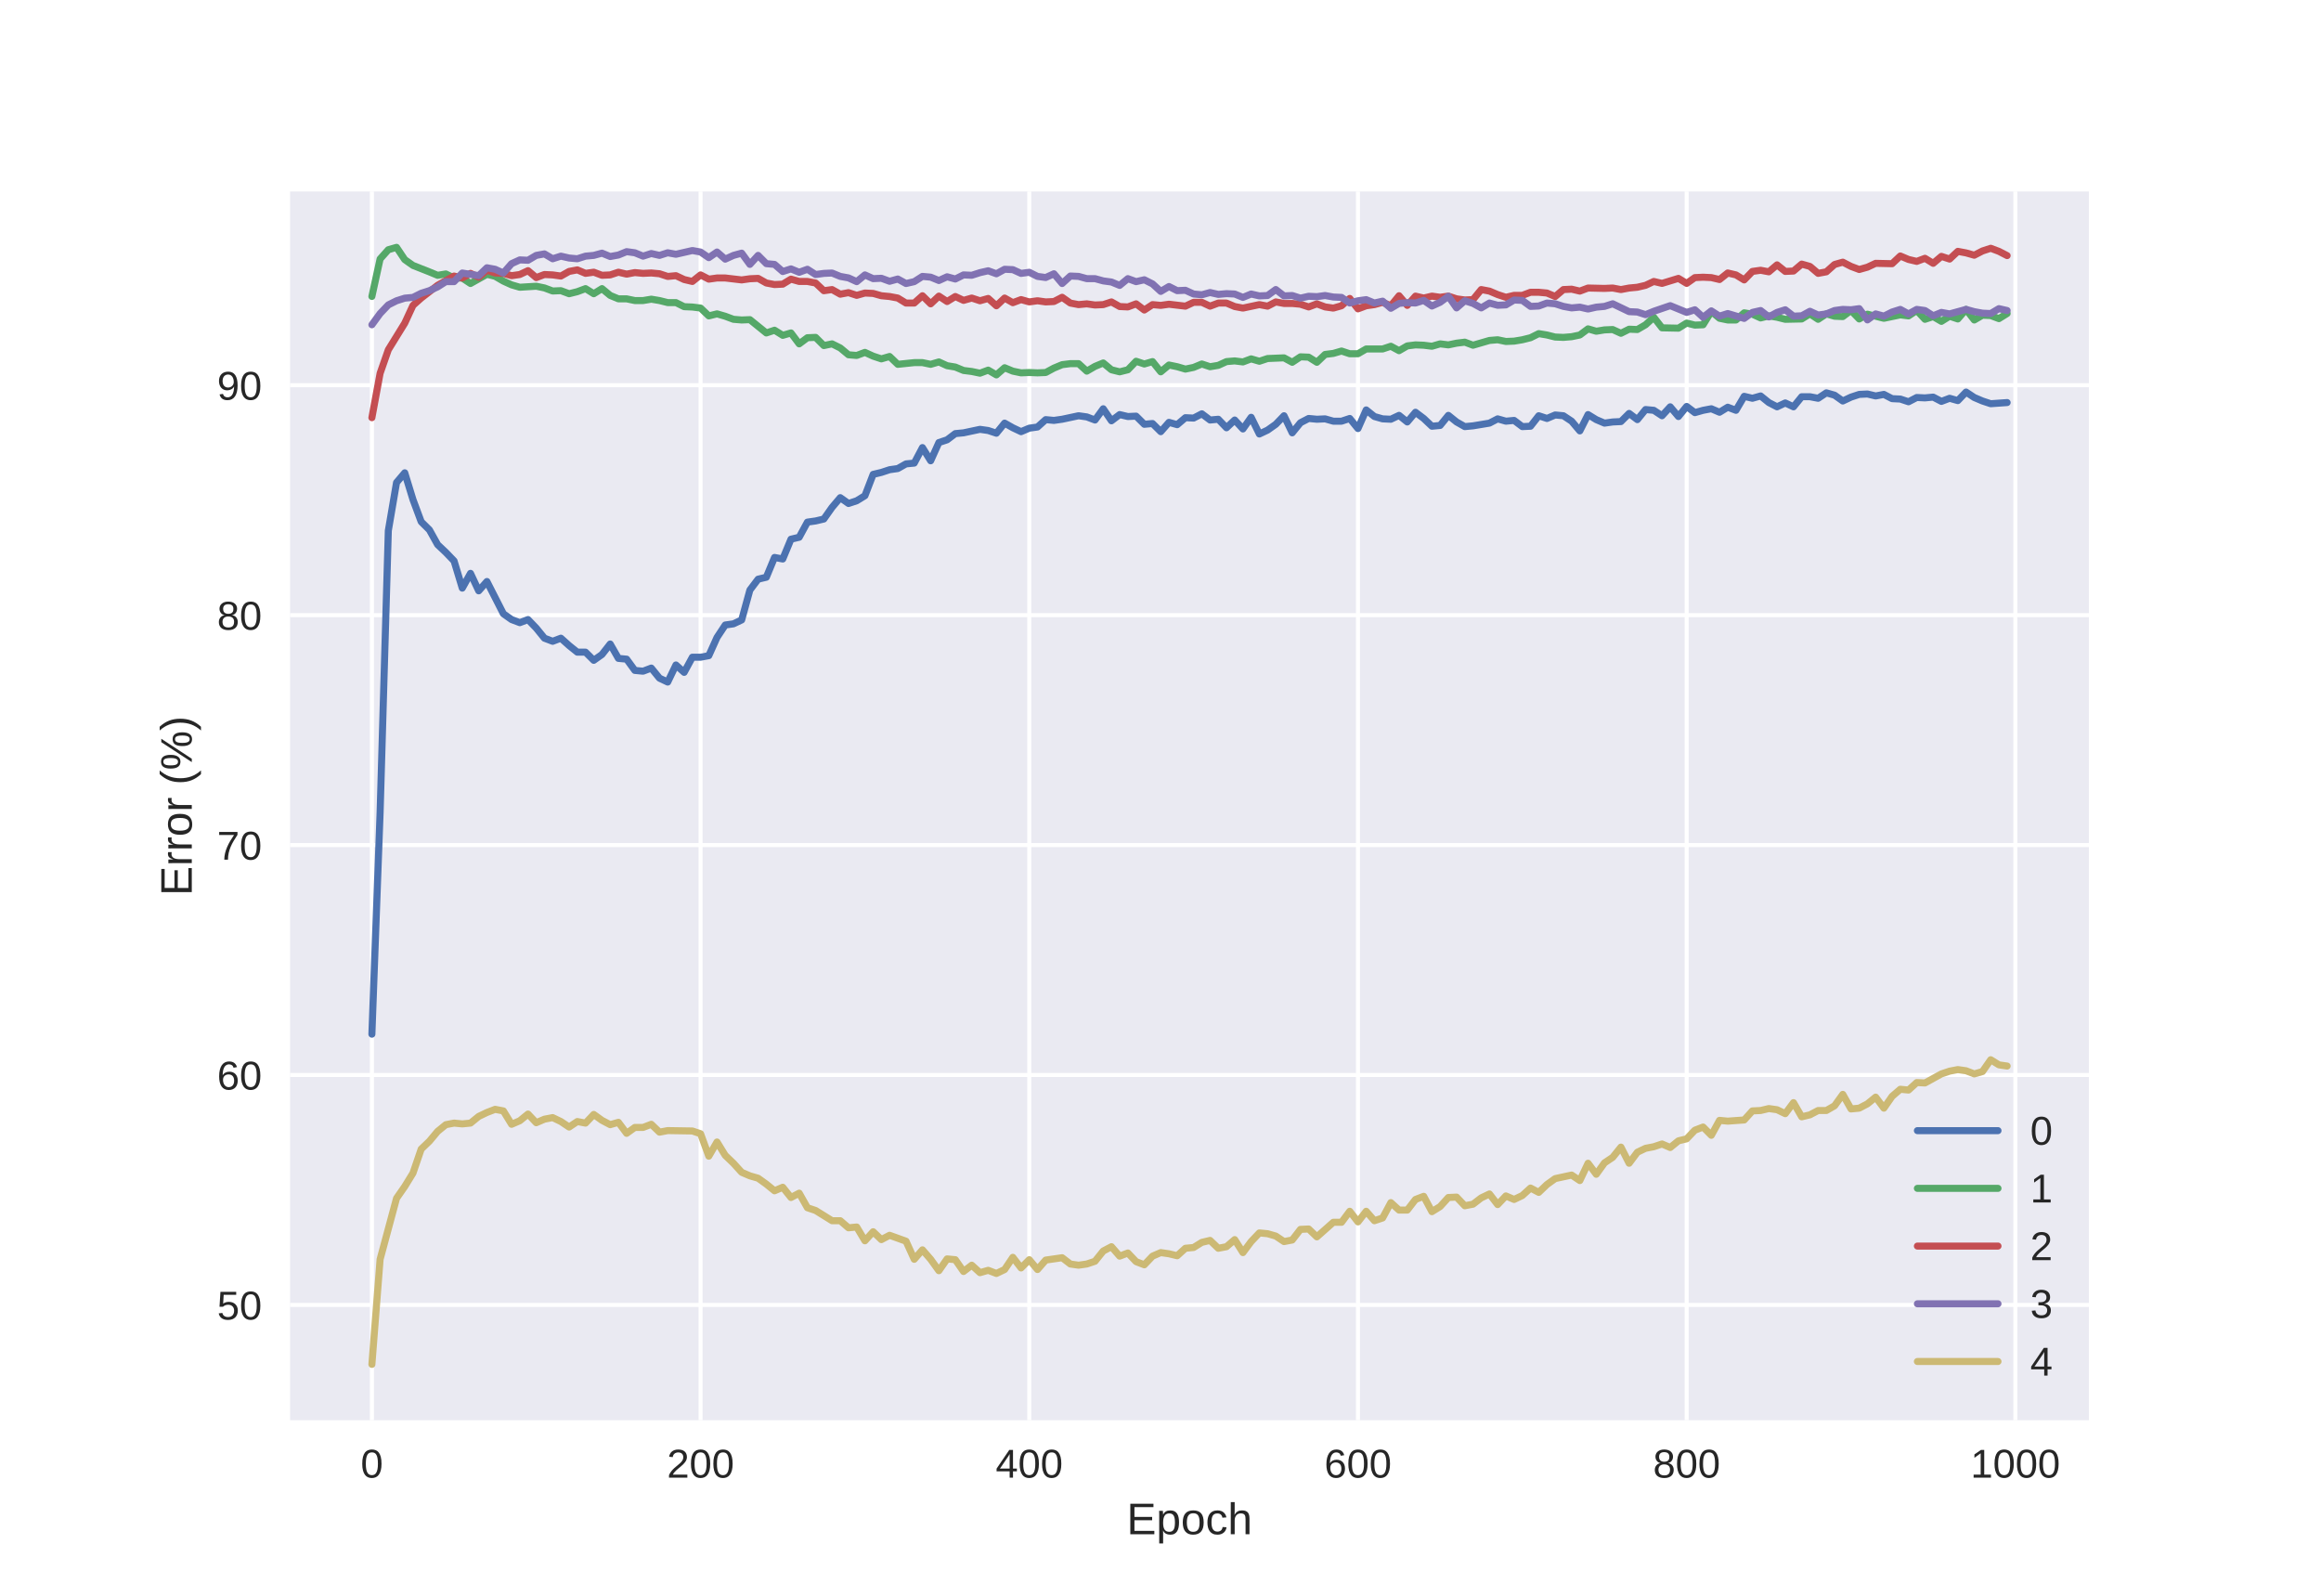 <?xml version="1.0" encoding="utf-8" standalone="no"?>
<!DOCTYPE svg PUBLIC "-//W3C//DTD SVG 1.1//EN"
  "http://www.w3.org/Graphics/SVG/1.1/DTD/svg11.dtd">
<!-- Created with matplotlib (http://matplotlib.org/) -->
<svg height="396pt" version="1.1" viewBox="0 0 576 396" width="576pt" xmlns="http://www.w3.org/2000/svg" xmlns:xlink="http://www.w3.org/1999/xlink">
 <defs>
  <style type="text/css">
*{stroke-linecap:butt;stroke-linejoin:round;}
  </style>
 </defs>
 <g id="figure_1">
  <g id="patch_1">
   <path d="M 0 396 
L 576 396 
L 576 0 
L 0 0 
z
" style="fill:#ffffff;"/>
  </g>
  <g id="axes_1">
   <g id="patch_2">
    <path d="M 72 352.44 
L 518.4 352.44 
L 518.4 47.52 
L 72 47.52 
z
" style="fill:#eaeaf2;"/>
   </g>
   <g id="matplotlib.axis_1">
    <g id="xtick_1">
     <g id="line2d_1">
      <path clip-path="url(#pf1cbf11676)" d="M 92.291 352.44 
L 92.291 47.52 
" style="fill:none;stroke:#ffffff;stroke-linecap:round;"/>
     </g>
     <g id="line2d_2"/>
     <g id="text_1">
      <!-- 0 -->
      <defs>
       <path d="M 51.703 34.422 
Q 51.703 24.516 49.828 17.75 
Q 47.953 10.984 44.703 6.812 
Q 41.453 2.641 37.062 0.828 
Q 32.672 -0.984 27.688 -0.984 
Q 22.656 -0.984 18.312 0.828 
Q 13.969 2.641 10.766 6.781 
Q 7.562 10.938 5.734 17.703 
Q 3.906 24.469 3.906 34.422 
Q 3.906 44.828 5.734 51.641 
Q 7.562 58.453 10.781 62.5 
Q 14.016 66.547 18.406 68.188 
Q 22.797 69.828 27.984 69.828 
Q 32.906 69.828 37.219 68.188 
Q 41.547 66.547 44.766 62.5 
Q 48 58.453 49.844 51.641 
Q 51.703 44.828 51.703 34.422 
z
M 42.781 34.422 
Q 42.781 42.625 41.797 48.062 
Q 40.828 53.516 38.922 56.766 
Q 37.016 60.016 34.25 61.359 
Q 31.5 62.703 27.984 62.703 
Q 24.266 62.703 21.438 61.328 
Q 18.609 59.969 16.672 56.719 
Q 14.75 53.469 13.766 48.016 
Q 12.797 42.578 12.797 34.422 
Q 12.797 26.516 13.797 21.094 
Q 14.797 15.672 16.719 12.375 
Q 18.656 9.078 21.438 7.641 
Q 24.219 6.203 27.781 6.203 
Q 31.25 6.203 34.031 7.641 
Q 36.812 9.078 38.734 12.375 
Q 40.672 15.672 41.719 21.094 
Q 42.781 26.516 42.781 34.422 
z
" id="LiberationSans-30"/>
      </defs>
      <g style="fill:#262626;" transform="translate(89.51 366.687)scale(0.1 -0.1)">
       <use xlink:href="#LiberationSans-30"/>
      </g>
     </g>
    </g>
    <g id="xtick_2">
     <g id="line2d_3">
      <path clip-path="url(#pf1cbf11676)" d="M 173.862 352.44 
L 173.862 47.52 
" style="fill:none;stroke:#ffffff;stroke-linecap:round;"/>
     </g>
     <g id="line2d_4"/>
     <g id="text_2">
      <!-- 200 -->
      <defs>
       <path d="M 5.031 0 
L 5.031 6.203 
Q 7.516 11.922 11.109 16.281 
Q 14.703 20.656 18.656 24.188 
Q 22.609 27.734 26.484 30.766 
Q 30.375 33.797 33.5 36.812 
Q 36.625 39.844 38.547 43.156 
Q 40.484 46.484 40.484 50.688 
Q 40.484 53.609 39.594 55.828 
Q 38.719 58.062 37.062 59.562 
Q 35.406 61.078 33.078 61.828 
Q 30.766 62.594 27.938 62.594 
Q 25.297 62.594 22.969 61.859 
Q 20.656 61.141 18.844 59.672 
Q 17.047 58.203 15.891 56.031 
Q 14.75 53.859 14.406 50.984 
L 5.422 51.812 
Q 5.859 55.516 7.469 58.781 
Q 9.078 62.062 11.906 64.531 
Q 14.75 67 18.719 68.406 
Q 22.703 69.828 27.938 69.828 
Q 33.062 69.828 37.062 68.609 
Q 41.062 67.391 43.812 64.984 
Q 46.578 62.594 48.047 59.078 
Q 49.516 55.562 49.516 50.984 
Q 49.516 47.516 48.266 44.391 
Q 47.016 41.266 44.938 38.422 
Q 42.875 35.594 40.141 32.953 
Q 37.406 30.328 34.422 27.812 
Q 31.453 25.297 28.422 22.828 
Q 25.391 20.359 22.719 17.859 
Q 20.062 15.375 17.969 12.812 
Q 15.875 10.25 14.703 7.469 
L 50.594 7.469 
L 50.594 0 
z
" id="LiberationSans-32"/>
      </defs>
      <g style="fill:#262626;" transform="translate(165.521 366.687)scale(0.1 -0.1)">
       <use xlink:href="#LiberationSans-32"/>
       <use x="55.615" xlink:href="#LiberationSans-30"/>
       <use x="111.23" xlink:href="#LiberationSans-30"/>
      </g>
     </g>
    </g>
    <g id="xtick_3">
     <g id="line2d_5">
      <path clip-path="url(#pf1cbf11676)" d="M 255.434 352.44 
L 255.434 47.52 
" style="fill:none;stroke:#ffffff;stroke-linecap:round;"/>
     </g>
     <g id="line2d_6"/>
     <g id="text_3">
      <!-- 400 -->
      <defs>
       <path d="M 43.016 15.578 
L 43.016 0 
L 34.719 0 
L 34.719 15.578 
L 2.297 15.578 
L 2.297 22.406 
L 33.797 68.797 
L 43.016 68.797 
L 43.016 22.516 
L 52.688 22.516 
L 52.688 15.578 
z
M 34.719 58.891 
Q 34.625 58.641 34.234 57.938 
Q 33.844 57.234 33.344 56.344 
Q 32.859 55.469 32.344 54.562 
Q 31.844 53.656 31.453 53.078 
L 13.812 27.094 
Q 13.578 26.703 13.109 26.062 
Q 12.641 25.438 12.156 24.781 
Q 11.672 24.125 11.172 23.484 
Q 10.688 22.859 10.406 22.516 
L 34.719 22.516 
z
" id="LiberationSans-34"/>
      </defs>
      <g style="fill:#262626;" transform="translate(247.092 366.687)scale(0.1 -0.1)">
       <use xlink:href="#LiberationSans-34"/>
       <use x="55.615" xlink:href="#LiberationSans-30"/>
       <use x="111.23" xlink:href="#LiberationSans-30"/>
      </g>
     </g>
    </g>
    <g id="xtick_4">
     <g id="line2d_7">
      <path clip-path="url(#pf1cbf11676)" d="M 337.005 352.44 
L 337.005 47.52 
" style="fill:none;stroke:#ffffff;stroke-linecap:round;"/>
     </g>
     <g id="line2d_8"/>
     <g id="text_4">
      <!-- 600 -->
      <defs>
       <path d="M 51.219 22.516 
Q 51.219 17.328 49.781 13 
Q 48.344 8.688 45.531 5.578 
Q 42.719 2.484 38.562 0.75 
Q 34.422 -0.984 29 -0.984 
Q 23 -0.984 18.5 1.312 
Q 14.016 3.609 11.031 7.922 
Q 8.062 12.25 6.562 18.531 
Q 5.078 24.812 5.078 32.812 
Q 5.078 42 6.766 48.922 
Q 8.453 55.859 11.625 60.5 
Q 14.797 65.141 19.359 67.484 
Q 23.922 69.828 29.688 69.828 
Q 33.203 69.828 36.281 69.094 
Q 39.359 68.359 41.875 66.719 
Q 44.391 65.094 46.281 62.406 
Q 48.188 59.719 49.312 55.812 
L 40.922 54.297 
Q 39.547 58.734 36.547 60.719 
Q 33.547 62.703 29.594 62.703 
Q 25.984 62.703 23.047 60.984 
Q 20.125 59.281 18.062 55.875 
Q 16.016 52.484 14.906 47.359 
Q 13.812 42.234 13.812 35.406 
Q 16.219 39.844 20.562 42.156 
Q 24.906 44.484 30.516 44.484 
Q 35.203 44.484 39.016 42.969 
Q 42.828 41.453 45.531 38.594 
Q 48.25 35.75 49.734 31.672 
Q 51.219 27.594 51.219 22.516 
z
M 42.281 22.125 
Q 42.281 25.688 41.406 28.562 
Q 40.531 31.453 38.766 33.469 
Q 37.016 35.5 34.422 36.594 
Q 31.844 37.703 28.422 37.703 
Q 26.031 37.703 23.578 36.984 
Q 21.141 36.281 19.156 34.688 
Q 17.188 33.109 15.938 30.516 
Q 14.703 27.938 14.703 24.219 
Q 14.703 20.406 15.672 17.109 
Q 16.656 13.812 18.484 11.375 
Q 20.312 8.938 22.891 7.516 
Q 25.484 6.109 28.719 6.109 
Q 31.891 6.109 34.406 7.203 
Q 36.922 8.297 38.672 10.375 
Q 40.438 12.453 41.359 15.422 
Q 42.281 18.406 42.281 22.125 
z
" id="LiberationSans-36"/>
      </defs>
      <g style="fill:#262626;" transform="translate(328.664 366.687)scale(0.1 -0.1)">
       <use xlink:href="#LiberationSans-36"/>
       <use x="55.615" xlink:href="#LiberationSans-30"/>
       <use x="111.23" xlink:href="#LiberationSans-30"/>
      </g>
     </g>
    </g>
    <g id="xtick_5">
     <g id="line2d_9">
      <path clip-path="url(#pf1cbf11676)" d="M 418.577 352.44 
L 418.577 47.52 
" style="fill:none;stroke:#ffffff;stroke-linecap:round;"/>
     </g>
     <g id="line2d_10"/>
     <g id="text_5">
      <!-- 800 -->
      <defs>
       <path d="M 51.266 19.188 
Q 51.266 14.797 49.875 11.109 
Q 48.484 7.422 45.625 4.734 
Q 42.781 2.047 38.328 0.531 
Q 33.891 -0.984 27.828 -0.984 
Q 21.781 -0.984 17.359 0.531 
Q 12.938 2.047 10.031 4.703 
Q 7.125 7.375 5.734 11.062 
Q 4.344 14.75 4.344 19.094 
Q 4.344 22.859 5.484 25.781 
Q 6.641 28.719 8.562 30.828 
Q 10.5 32.953 12.969 34.25 
Q 15.438 35.547 18.062 35.984 
L 18.062 36.188 
Q 15.188 36.859 12.906 38.375 
Q 10.641 39.891 9.094 42.016 
Q 7.562 44.141 6.75 46.719 
Q 5.953 49.312 5.953 52.203 
Q 5.953 55.812 7.344 59 
Q 8.734 62.203 11.469 64.625 
Q 14.203 67.047 18.25 68.438 
Q 22.312 69.828 27.641 69.828 
Q 33.25 69.828 37.375 68.406 
Q 41.5 67 44.203 64.578 
Q 46.922 62.156 48.234 58.938 
Q 49.562 55.719 49.562 52.094 
Q 49.562 49.266 48.75 46.672 
Q 47.953 44.094 46.406 41.969 
Q 44.875 39.844 42.594 38.344 
Q 40.328 36.859 37.359 36.281 
L 37.359 36.078 
Q 40.328 35.594 42.859 34.297 
Q 45.406 33.016 47.266 30.891 
Q 49.125 28.766 50.188 25.828 
Q 51.266 22.906 51.266 19.188 
z
M 40.438 51.609 
Q 40.438 54.203 39.766 56.344 
Q 39.109 58.5 37.594 60.031 
Q 36.078 61.578 33.641 62.422 
Q 31.203 63.281 27.641 63.281 
Q 24.172 63.281 21.781 62.422 
Q 19.391 61.578 17.844 60.031 
Q 16.312 58.5 15.625 56.344 
Q 14.938 54.203 14.938 51.609 
Q 14.938 49.562 15.469 47.406 
Q 16.016 45.266 17.422 43.5 
Q 18.844 41.75 21.328 40.625 
Q 23.828 39.5 27.734 39.5 
Q 31.891 39.5 34.406 40.625 
Q 36.922 41.75 38.25 43.5 
Q 39.594 45.266 40.016 47.406 
Q 40.438 49.562 40.438 51.609 
z
M 42.141 20.016 
Q 42.141 22.516 41.453 24.828 
Q 40.766 27.156 39.109 28.938 
Q 37.453 30.719 34.641 31.812 
Q 31.844 32.906 27.641 32.906 
Q 23.781 32.906 21.062 31.812 
Q 18.359 30.719 16.672 28.906 
Q 14.984 27.094 14.203 24.719 
Q 13.422 22.359 13.422 19.828 
Q 13.422 16.656 14.203 14.031 
Q 14.984 11.422 16.688 9.547 
Q 18.406 7.672 21.188 6.641 
Q 23.969 5.609 27.938 5.609 
Q 31.938 5.609 34.672 6.641 
Q 37.406 7.672 39.062 9.547 
Q 40.719 11.422 41.422 14.078 
Q 42.141 16.75 42.141 20.016 
z
" id="LiberationSans-38"/>
      </defs>
      <g style="fill:#262626;" transform="translate(410.235 366.687)scale(0.1 -0.1)">
       <use xlink:href="#LiberationSans-38"/>
       <use x="55.615" xlink:href="#LiberationSans-30"/>
       <use x="111.23" xlink:href="#LiberationSans-30"/>
      </g>
     </g>
    </g>
    <g id="xtick_6">
     <g id="line2d_11">
      <path clip-path="url(#pf1cbf11676)" d="M 500.148 352.44 
L 500.148 47.52 
" style="fill:none;stroke:#ffffff;stroke-linecap:round;"/>
     </g>
     <g id="line2d_12"/>
     <g id="text_6">
      <!-- 1000 -->
      <defs>
       <path d="M 7.625 0 
L 7.625 7.469 
L 25.141 7.469 
L 25.141 60.406 
L 9.625 49.312 
L 9.625 57.625 
L 25.875 68.797 
L 33.984 68.797 
L 33.984 7.469 
L 50.734 7.469 
L 50.734 0 
z
" id="LiberationSans-31"/>
      </defs>
      <g style="fill:#262626;" transform="translate(489.027 366.687)scale(0.1 -0.1)">
       <use xlink:href="#LiberationSans-31"/>
       <use x="55.615" xlink:href="#LiberationSans-30"/>
       <use x="111.23" xlink:href="#LiberationSans-30"/>
       <use x="166.846" xlink:href="#LiberationSans-30"/>
      </g>
     </g>
    </g>
    <g id="text_7">
     <!-- Epoch -->
     <defs>
      <path d="M 8.203 0 
L 8.203 68.797 
L 60.406 68.797 
L 60.406 61.188 
L 17.531 61.188 
L 17.531 39.109 
L 57.469 39.109 
L 57.469 31.594 
L 17.531 31.594 
L 17.531 7.625 
L 62.406 7.625 
L 62.406 0 
z
" id="LiberationSans-45"/>
      <path d="M 51.422 26.656 
Q 51.422 20.656 50.438 15.578 
Q 49.469 10.5 47.188 6.828 
Q 44.922 3.172 41.188 1.094 
Q 37.453 -0.984 31.984 -0.984 
Q 26.312 -0.984 22.062 1.172 
Q 17.828 3.328 15.578 8.203 
L 15.328 8.203 
Q 15.375 8.109 15.406 7.328 
Q 15.438 6.547 15.453 5.375 
Q 15.484 4.203 15.5 2.75 
Q 15.531 1.312 15.531 -0.094 
L 15.531 -20.75 
L 6.734 -20.75 
L 6.734 42.047 
Q 6.734 43.953 6.703 45.703 
Q 6.688 47.469 6.641 48.906 
Q 6.594 50.344 6.547 51.359 
Q 6.5 52.391 6.453 52.828 
L 14.938 52.828 
Q 14.984 52.688 15.062 51.797 
Q 15.141 50.922 15.203 49.672 
Q 15.281 48.438 15.359 47.016 
Q 15.438 45.609 15.438 44.344 
L 15.625 44.344 
Q 16.844 46.875 18.406 48.656 
Q 19.969 50.438 21.969 51.578 
Q 23.969 52.734 26.438 53.25 
Q 28.906 53.766 31.984 53.766 
Q 37.453 53.766 41.188 51.812 
Q 44.922 49.859 47.188 46.312 
Q 49.469 42.781 50.438 37.766 
Q 51.422 32.766 51.422 26.656 
z
M 42.188 26.469 
Q 42.188 31.344 41.594 35.156 
Q 41.016 38.969 39.578 41.594 
Q 38.141 44.234 35.734 45.594 
Q 33.344 46.969 29.734 46.969 
Q 26.812 46.969 24.219 46.141 
Q 21.625 45.312 19.703 42.969 
Q 17.781 40.625 16.656 36.5 
Q 15.531 32.375 15.531 25.781 
Q 15.531 20.172 16.453 16.281 
Q 17.391 12.406 19.172 10.016 
Q 20.953 7.625 23.578 6.562 
Q 26.219 5.516 29.641 5.516 
Q 33.297 5.516 35.719 6.922 
Q 38.141 8.344 39.578 11.031 
Q 41.016 13.719 41.594 17.594 
Q 42.188 21.484 42.188 26.469 
z
" id="LiberationSans-70"/>
      <path d="M 51.422 26.469 
Q 51.422 12.594 45.312 5.797 
Q 39.203 -0.984 27.594 -0.984 
Q 22.078 -0.984 17.719 0.672 
Q 13.375 2.344 10.375 5.766 
Q 7.375 9.188 5.781 14.328 
Q 4.203 19.484 4.203 26.469 
Q 4.203 53.812 27.875 53.812 
Q 34.031 53.812 38.5 52.094 
Q 42.969 50.391 45.828 46.969 
Q 48.688 43.562 50.047 38.422 
Q 51.422 33.297 51.422 26.469 
z
M 42.188 26.469 
Q 42.188 32.625 41.234 36.625 
Q 40.281 40.625 38.453 43.016 
Q 36.625 45.406 33.984 46.359 
Q 31.344 47.312 28.031 47.312 
Q 24.656 47.312 21.938 46.312 
Q 19.234 45.312 17.328 42.891 
Q 15.438 40.484 14.422 36.469 
Q 13.422 32.469 13.422 26.469 
Q 13.422 20.312 14.5 16.281 
Q 15.578 12.25 17.453 9.859 
Q 19.344 7.469 21.906 6.484 
Q 24.469 5.516 27.484 5.516 
Q 30.859 5.516 33.594 6.469 
Q 36.328 7.422 38.234 9.812 
Q 40.141 12.203 41.156 16.25 
Q 42.188 20.312 42.188 26.469 
z
" id="LiberationSans-6f"/>
      <path d="M 13.422 26.656 
Q 13.422 22.125 14.078 18.312 
Q 14.75 14.5 16.312 11.734 
Q 17.875 8.984 20.438 7.469 
Q 23 5.953 26.766 5.953 
Q 31.453 5.953 34.594 8.484 
Q 37.75 11.031 38.484 16.312 
L 47.359 15.719 
Q 46.922 12.453 45.453 9.422 
Q 44 6.391 41.484 4.094 
Q 38.969 1.812 35.344 0.406 
Q 31.734 -0.984 27 -0.984 
Q 20.797 -0.984 16.453 1.109 
Q 12.109 3.219 9.391 6.906 
Q 6.688 10.594 5.469 15.594 
Q 4.25 20.609 4.25 26.469 
Q 4.25 31.781 5.125 35.859 
Q 6 39.938 7.594 42.984 
Q 9.188 46.047 11.328 48.125 
Q 13.484 50.203 15.984 51.438 
Q 18.5 52.688 21.281 53.25 
Q 24.078 53.812 26.906 53.812 
Q 31.344 53.812 34.812 52.594 
Q 38.281 51.375 40.797 49.25 
Q 43.312 47.125 44.875 44.234 
Q 46.438 41.359 47.078 38.031 
L 38.031 37.359 
Q 37.359 41.75 34.562 44.328 
Q 31.781 46.922 26.656 46.922 
Q 22.906 46.922 20.391 45.672 
Q 17.875 44.438 16.312 41.922 
Q 14.75 39.406 14.078 35.594 
Q 13.422 31.781 13.422 26.656 
z
" id="LiberationSans-63"/>
      <path d="M 15.484 43.797 
Q 16.938 46.484 18.641 48.359 
Q 20.359 50.25 22.406 51.469 
Q 24.469 52.688 26.906 53.25 
Q 29.344 53.812 32.375 53.812 
Q 37.453 53.812 40.703 52.438 
Q 43.953 51.078 45.828 48.609 
Q 47.703 46.141 48.406 42.719 
Q 49.125 39.312 49.125 35.203 
L 49.125 0 
L 40.281 0 
L 40.281 33.5 
Q 40.281 36.859 39.859 39.391 
Q 39.453 41.938 38.281 43.625 
Q 37.109 45.312 34.953 46.156 
Q 32.812 47.016 29.391 47.016 
Q 26.266 47.016 23.75 45.891 
Q 21.234 44.781 19.453 42.719 
Q 17.672 40.672 16.688 37.734 
Q 15.719 34.812 15.719 31.156 
L 15.719 0 
L 6.938 0 
L 6.938 72.469 
L 15.719 72.469 
L 15.719 53.609 
Q 15.719 52 15.672 50.391 
Q 15.625 48.781 15.547 47.406 
Q 15.484 46.047 15.422 45.094 
Q 15.375 44.141 15.328 43.797 
z
" id="LiberationSans-68"/>
     </defs>
     <g style="fill:#262626;" transform="translate(279.606 380.733)scale(0.11 -0.11)">
      <use xlink:href="#LiberationSans-45"/>
      <use x="66.699" xlink:href="#LiberationSans-70"/>
      <use x="122.314" xlink:href="#LiberationSans-6f"/>
      <use x="177.93" xlink:href="#LiberationSans-63"/>
      <use x="227.93" xlink:href="#LiberationSans-68"/>
     </g>
    </g>
   </g>
   <g id="matplotlib.axis_2">
    <g id="ytick_1">
     <g id="line2d_13">
      <path clip-path="url(#pf1cbf11676)" d="M 72 323.831 
L 518.4 323.831 
" style="fill:none;stroke:#ffffff;stroke-linecap:round;"/>
     </g>
     <g id="line2d_14"/>
     <g id="text_8">
      <!-- 50 -->
      <defs>
       <path d="M 51.422 22.406 
Q 51.422 17.234 49.859 12.938 
Q 48.297 8.641 45.219 5.531 
Q 42.141 2.438 37.578 0.719 
Q 33.016 -0.984 27 -0.984 
Q 21.578 -0.984 17.547 0.281 
Q 13.531 1.562 10.734 3.781 
Q 7.953 6 6.312 8.984 
Q 4.688 11.969 4 15.375 
L 12.891 16.406 
Q 13.422 14.453 14.391 12.625 
Q 15.375 10.797 17.062 9.344 
Q 18.75 7.906 21.219 7.047 
Q 23.688 6.203 27.203 6.203 
Q 30.609 6.203 33.391 7.25 
Q 36.188 8.297 38.156 10.344 
Q 40.141 12.406 41.203 15.375 
Q 42.281 18.359 42.281 22.219 
Q 42.281 25.391 41.25 28.047 
Q 40.234 30.719 38.328 32.641 
Q 36.422 34.578 33.656 35.641 
Q 30.906 36.719 27.391 36.719 
Q 25.203 36.719 23.344 36.328 
Q 21.484 35.938 19.891 35.25 
Q 18.312 34.578 17.016 33.672 
Q 15.719 32.766 14.594 31.781 
L 6 31.781 
L 8.297 68.797 
L 47.406 68.797 
L 47.406 61.328 
L 16.312 61.328 
L 14.984 39.5 
Q 17.328 41.312 20.844 42.594 
Q 24.359 43.891 29.203 43.891 
Q 34.328 43.891 38.422 42.328 
Q 42.531 40.766 45.406 37.906 
Q 48.297 35.062 49.859 31.109 
Q 51.422 27.156 51.422 22.406 
z
" id="LiberationSans-35"/>
      </defs>
      <g style="fill:#262626;" transform="translate(53.878 327.455)scale(0.1 -0.1)">
       <use xlink:href="#LiberationSans-35"/>
       <use x="55.615" xlink:href="#LiberationSans-30"/>
      </g>
     </g>
    </g>
    <g id="ytick_2">
     <g id="line2d_15">
      <path clip-path="url(#pf1cbf11676)" d="M 72 266.771 
L 518.4 266.771 
" style="fill:none;stroke:#ffffff;stroke-linecap:round;"/>
     </g>
     <g id="line2d_16"/>
     <g id="text_9">
      <!-- 60 -->
      <g style="fill:#262626;" transform="translate(53.878 270.394)scale(0.1 -0.1)">
       <use xlink:href="#LiberationSans-36"/>
       <use x="55.615" xlink:href="#LiberationSans-30"/>
      </g>
     </g>
    </g>
    <g id="ytick_3">
     <g id="line2d_17">
      <path clip-path="url(#pf1cbf11676)" d="M 72 209.71 
L 518.4 209.71 
" style="fill:none;stroke:#ffffff;stroke-linecap:round;"/>
     </g>
     <g id="line2d_18"/>
     <g id="text_10">
      <!-- 70 -->
      <defs>
       <path d="M 50.594 61.672 
Q 45.406 53.766 41.062 46.453 
Q 36.719 39.156 33.594 31.75 
Q 30.469 24.359 28.734 16.578 
Q 27 8.797 27 0 
L 17.828 0 
Q 17.828 8.25 19.781 16.188 
Q 21.734 24.125 25.047 31.766 
Q 28.375 39.406 32.766 46.781 
Q 37.156 54.156 42.094 61.328 
L 5.125 61.328 
L 5.125 68.797 
L 50.594 68.797 
z
" id="LiberationSans-37"/>
      </defs>
      <g style="fill:#262626;" transform="translate(53.878 213.334)scale(0.1 -0.1)">
       <use xlink:href="#LiberationSans-37"/>
       <use x="55.615" xlink:href="#LiberationSans-30"/>
      </g>
     </g>
    </g>
    <g id="ytick_4">
     <g id="line2d_19">
      <path clip-path="url(#pf1cbf11676)" d="M 72 152.65 
L 518.4 152.65 
" style="fill:none;stroke:#ffffff;stroke-linecap:round;"/>
     </g>
     <g id="line2d_20"/>
     <g id="text_11">
      <!-- 80 -->
      <g style="fill:#262626;" transform="translate(53.878 156.273)scale(0.1 -0.1)">
       <use xlink:href="#LiberationSans-38"/>
       <use x="55.615" xlink:href="#LiberationSans-30"/>
      </g>
     </g>
    </g>
    <g id="ytick_5">
     <g id="line2d_21">
      <path clip-path="url(#pf1cbf11676)" d="M 72 95.589 
L 518.4 95.589 
" style="fill:none;stroke:#ffffff;stroke-linecap:round;"/>
     </g>
     <g id="line2d_22"/>
     <g id="text_12">
      <!-- 90 -->
      <defs>
       <path d="M 50.875 35.797 
Q 50.875 26.609 49.141 19.703 
Q 47.406 12.797 44.188 8.203 
Q 40.969 3.609 36.344 1.312 
Q 31.734 -0.984 25.984 -0.984 
Q 22.016 -0.984 18.844 -0.172 
Q 15.672 0.641 13.172 2.344 
Q 10.688 4.047 8.922 6.781 
Q 7.172 9.516 6.109 13.375 
L 14.5 14.703 
Q 15.875 10.25 18.781 8.172 
Q 21.688 6.109 26.125 6.109 
Q 29.688 6.109 32.641 7.781 
Q 35.594 9.469 37.672 12.844 
Q 39.75 16.219 40.922 21.297 
Q 42.094 26.375 42.188 33.203 
Q 41.156 30.906 39.375 29.094 
Q 37.594 27.297 35.328 26.047 
Q 33.062 24.812 30.422 24.141 
Q 27.781 23.484 25.094 23.484 
Q 20.406 23.484 16.625 25.172 
Q 12.844 26.859 10.203 29.875 
Q 7.562 32.906 6.125 37.172 
Q 4.688 41.453 4.688 46.688 
Q 4.688 52 6.219 56.297 
Q 7.766 60.594 10.688 63.594 
Q 13.625 66.609 17.891 68.219 
Q 22.172 69.828 27.594 69.828 
Q 39.062 69.828 44.969 61.328 
Q 50.875 52.828 50.875 35.797 
z
M 41.312 44.281 
Q 41.312 48.094 40.406 51.453 
Q 39.5 54.828 37.719 57.312 
Q 35.938 59.812 33.328 61.25 
Q 30.719 62.703 27.297 62.703 
Q 24.125 62.703 21.578 61.578 
Q 19.047 60.453 17.281 58.375 
Q 15.531 56.297 14.578 53.312 
Q 13.625 50.344 13.625 46.688 
Q 13.625 43.219 14.469 40.234 
Q 15.328 37.25 17.031 35.078 
Q 18.75 32.906 21.281 31.656 
Q 23.828 30.422 27.203 30.422 
Q 29.641 30.422 32.156 31.25 
Q 34.672 32.078 36.688 33.781 
Q 38.719 35.5 40.016 38.109 
Q 41.312 40.719 41.312 44.281 
z
" id="LiberationSans-39"/>
      </defs>
      <g style="fill:#262626;" transform="translate(53.878 99.213)scale(0.1 -0.1)">
       <use xlink:href="#LiberationSans-39"/>
       <use x="55.615" xlink:href="#LiberationSans-30"/>
      </g>
     </g>
    </g>
    <g id="text_13">
     <!-- Error (%) -->
     <defs>
      <path d="M 6.938 0 
L 6.938 40.531 
Q 6.938 42.188 6.906 43.922 
Q 6.891 45.656 6.828 47.266 
Q 6.781 48.875 6.734 50.281 
Q 6.688 51.703 6.641 52.828 
L 14.938 52.828 
Q 14.984 51.703 15.062 50.266 
Q 15.141 48.828 15.203 47.312 
Q 15.281 45.797 15.297 44.406 
Q 15.328 43.016 15.328 42.047 
L 15.531 42.047 
Q 16.453 45.062 17.5 47.281 
Q 18.562 49.516 19.969 50.953 
Q 21.391 52.391 23.344 53.094 
Q 25.297 53.812 28.078 53.812 
Q 29.156 53.812 30.125 53.641 
Q 31.109 53.469 31.641 53.328 
L 31.641 45.266 
Q 30.766 45.516 29.594 45.625 
Q 28.422 45.75 26.953 45.75 
Q 23.922 45.75 21.797 44.375 
Q 19.672 43.016 18.328 40.594 
Q 17 38.188 16.359 34.844 
Q 15.719 31.5 15.719 27.547 
L 15.719 0 
z
" id="LiberationSans-72"/>
      <path id="LiberationSans-20"/>
      <path d="M 6.203 25.984 
Q 6.203 32.766 7.219 38.969 
Q 8.25 45.172 10.438 50.875 
Q 12.641 56.594 16.062 61.953 
Q 19.484 67.328 24.219 72.469 
L 32.719 72.469 
Q 28.125 67.328 24.781 61.938 
Q 21.438 56.547 19.281 50.797 
Q 17.141 45.062 16.094 38.859 
Q 15.047 32.672 15.047 25.875 
Q 15.047 19.094 16.094 12.891 
Q 17.141 6.688 19.281 0.922 
Q 21.438 -4.828 24.781 -10.203 
Q 28.125 -15.578 32.719 -20.703 
L 24.219 -20.703 
Q 19.484 -15.578 16.062 -10.203 
Q 12.641 -4.828 10.438 0.875 
Q 8.25 6.594 7.219 12.766 
Q 6.203 18.953 6.203 25.781 
z
" id="LiberationSans-28"/>
      <path d="M 85.359 21.188 
Q 85.359 15.094 84.109 10.906 
Q 82.859 6.734 80.734 4.172 
Q 78.609 1.609 75.781 0.5 
Q 72.953 -0.594 69.734 -0.594 
Q 66.5 -0.594 63.688 0.5 
Q 60.891 1.609 58.812 4.141 
Q 56.734 6.688 55.531 10.859 
Q 54.344 15.047 54.344 21.188 
Q 54.344 27.688 55.516 31.938 
Q 56.688 36.188 58.781 38.703 
Q 60.891 41.219 63.75 42.219 
Q 66.609 43.219 69.922 43.219 
Q 73.141 43.219 75.953 42.219 
Q 78.766 41.219 80.828 38.703 
Q 82.906 36.188 84.125 31.938 
Q 85.359 27.688 85.359 21.188 
z
M 25.734 0 
L 18.172 0 
L 63.188 68.797 
L 70.844 68.797 
z
M 19.234 69.391 
Q 22.359 69.391 25.141 68.391 
Q 27.938 67.391 30.031 64.891 
Q 32.125 62.406 33.312 58.203 
Q 34.516 54 34.516 47.609 
Q 34.516 41.453 33.297 37.25 
Q 32.078 33.062 30 30.438 
Q 27.938 27.828 25.094 26.703 
Q 22.266 25.594 19.047 25.594 
Q 15.766 25.594 12.938 26.703 
Q 10.109 27.828 8.031 30.422 
Q 5.953 33.016 4.75 37.203 
Q 3.562 41.406 3.562 47.609 
Q 3.562 54 4.75 58.203 
Q 5.953 62.406 8.047 64.891 
Q 10.156 67.391 13.031 68.391 
Q 15.922 69.391 19.234 69.391 
z
M 78.125 21.188 
Q 78.125 26.031 77.578 29.219 
Q 77.047 32.422 76 34.328 
Q 74.953 36.234 73.406 37.016 
Q 71.875 37.797 69.922 37.797 
Q 67.875 37.797 66.312 36.984 
Q 64.75 36.188 63.672 34.281 
Q 62.594 32.375 62.062 29.172 
Q 61.531 25.984 61.531 21.188 
Q 61.531 16.547 62.078 13.422 
Q 62.641 10.297 63.688 8.375 
Q 64.75 6.453 66.281 5.609 
Q 67.828 4.781 69.828 4.781 
Q 71.734 4.781 73.266 5.609 
Q 74.812 6.453 75.875 8.375 
Q 76.953 10.297 77.531 13.422 
Q 78.125 16.547 78.125 21.188 
z
M 27.344 47.609 
Q 27.344 52.391 26.797 55.562 
Q 26.266 58.734 25.234 60.641 
Q 24.219 62.547 22.703 63.328 
Q 21.188 64.109 19.234 64.109 
Q 17.141 64.109 15.547 63.297 
Q 13.969 62.5 12.891 60.594 
Q 11.812 58.688 11.281 55.516 
Q 10.75 52.344 10.75 47.609 
Q 10.75 42.969 11.297 39.797 
Q 11.859 36.625 12.906 34.688 
Q 13.969 32.766 15.531 31.938 
Q 17.094 31.109 19.141 31.109 
Q 21 31.109 22.516 31.938 
Q 24.031 32.766 25.094 34.688 
Q 26.172 36.625 26.75 39.797 
Q 27.344 42.969 27.344 47.609 
z
" id="LiberationSans-25"/>
      <path d="M 27.094 25.781 
Q 27.094 18.953 26.062 12.766 
Q 25.047 6.594 22.844 0.875 
Q 20.656 -4.828 17.234 -10.203 
Q 13.812 -15.578 9.078 -20.703 
L 0.594 -20.703 
Q 5.172 -15.578 8.516 -10.203 
Q 11.859 -4.828 14 0.922 
Q 16.156 6.688 17.203 12.891 
Q 18.266 19.094 18.266 25.875 
Q 18.266 32.672 17.203 38.859 
Q 16.156 45.062 14 50.797 
Q 11.859 56.547 8.516 61.938 
Q 5.172 67.328 0.594 72.469 
L 9.078 72.469 
Q 13.812 67.328 17.234 61.953 
Q 20.656 56.594 22.844 50.875 
Q 25.047 45.172 26.062 38.969 
Q 27.094 32.766 27.094 25.984 
z
" id="LiberationSans-29"/>
     </defs>
     <g style="fill:#262626;" transform="translate(47.596 222.282)rotate(-90)scale(0.11 -0.11)">
      <use xlink:href="#LiberationSans-45"/>
      <use x="66.699" xlink:href="#LiberationSans-72"/>
      <use x="100" xlink:href="#LiberationSans-72"/>
      <use x="133.301" xlink:href="#LiberationSans-6f"/>
      <use x="188.916" xlink:href="#LiberationSans-72"/>
      <use x="222.217" xlink:href="#LiberationSans-20"/>
      <use x="250" xlink:href="#LiberationSans-28"/>
      <use x="283.301" xlink:href="#LiberationSans-25"/>
      <use x="372.217" xlink:href="#LiberationSans-29"/>
     </g>
    </g>
   </g>
   <g id="line2d_23">
    <path clip-path="url(#pf1cbf11676)" d="M 92.291 256.636 
L 94.33 201.628 
L 96.369 131.687 
L 98.409 119.741 
L 100.448 117.333 
L 102.487 123.98 
L 104.527 129.471 
L 106.566 131.494 
L 108.605 135.155 
L 110.644 137.082 
L 112.684 139.201 
L 114.723 145.945 
L 116.762 142.284 
L 118.802 146.619 
L 120.841 144.307 
L 124.92 152.303 
L 126.959 153.748 
L 128.998 154.519 
L 131.037 153.748 
L 133.077 155.867 
L 135.116 158.372 
L 137.155 159.143 
L 139.195 158.372 
L 141.234 160.203 
L 143.273 161.84 
L 145.312 161.84 
L 147.352 163.863 
L 149.391 162.418 
L 151.43 159.817 
L 153.47 163.382 
L 155.509 163.574 
L 157.548 166.368 
L 159.587 166.561 
L 161.627 165.79 
L 163.666 168.295 
L 165.705 169.258 
L 167.745 165.019 
L 169.784 166.85 
L 171.823 163.093 
L 173.862 163.093 
L 175.902 162.707 
L 177.941 158.18 
L 179.98 155.097 
L 182.02 154.808 
L 184.059 153.844 
L 186.098 146.426 
L 188.137 143.729 
L 190.177 143.247 
L 192.216 138.334 
L 194.255 138.719 
L 196.295 133.806 
L 198.334 133.325 
L 200.373 129.567 
L 202.412 129.278 
L 204.452 128.797 
L 206.491 125.907 
L 208.53 123.498 
L 210.57 124.943 
L 212.609 124.269 
L 214.648 123.016 
L 216.687 117.718 
L 218.727 117.236 
L 220.766 116.562 
L 222.805 116.273 
L 224.845 115.117 
L 226.884 114.924 
L 228.923 111.071 
L 230.962 114.346 
L 233.002 109.818 
L 235.041 109.144 
L 237.08 107.602 
L 239.12 107.41 
L 243.198 106.543 
L 245.237 106.832 
L 247.277 107.506 
L 249.316 105.001 
L 251.355 106.157 
L 253.395 107.121 
L 255.434 106.254 
L 257.473 105.965 
L 259.512 104.134 
L 261.552 104.327 
L 263.591 104.038 
L 267.67 103.171 
L 269.709 103.46 
L 271.748 104.231 
L 273.787 101.437 
L 275.827 104.423 
L 277.866 102.882 
L 279.905 103.364 
L 281.945 103.267 
L 283.984 105.29 
L 286.023 105.098 
L 288.062 107.121 
L 290.102 104.809 
L 292.141 105.387 
L 294.18 103.653 
L 296.22 103.749 
L 298.259 102.689 
L 300.298 104.231 
L 302.338 104.038 
L 304.377 106.157 
L 306.416 104.231 
L 308.455 106.446 
L 310.495 103.556 
L 312.534 107.699 
L 314.573 106.735 
L 316.613 105.29 
L 318.652 103.171 
L 320.691 107.41 
L 322.73 104.905 
L 324.77 103.845 
L 326.809 104.038 
L 328.848 103.942 
L 330.888 104.52 
L 332.927 104.52 
L 334.966 103.845 
L 337.005 106.35 
L 339.045 101.726 
L 341.084 103.364 
L 343.123 103.942 
L 345.163 104.038 
L 347.202 103.075 
L 349.241 104.712 
L 351.28 102.304 
L 353.32 103.845 
L 355.359 105.772 
L 357.398 105.579 
L 359.438 103.075 
L 361.477 104.712 
L 363.516 105.868 
L 365.555 105.676 
L 369.634 105.001 
L 371.673 103.942 
L 373.713 104.52 
L 375.752 104.327 
L 377.791 105.868 
L 379.83 105.772 
L 381.87 103.171 
L 383.909 103.845 
L 385.948 102.978 
L 387.988 103.171 
L 390.027 104.52 
L 392.066 106.928 
L 394.105 102.882 
L 396.145 104.134 
L 398.184 105.001 
L 400.223 104.712 
L 402.263 104.616 
L 404.302 102.593 
L 406.341 104.134 
L 408.38 101.63 
L 410.42 101.822 
L 412.459 103.171 
L 414.498 100.955 
L 416.538 103.364 
L 418.577 100.859 
L 420.616 102.4 
L 422.655 101.822 
L 424.695 101.437 
L 426.734 102.304 
L 428.773 101.052 
L 430.813 101.822 
L 432.852 98.354 
L 434.891 98.836 
L 436.93 98.258 
L 438.97 99.896 
L 441.009 100.955 
L 443.048 99.992 
L 445.088 100.955 
L 447.127 98.45 
L 449.166 98.45 
L 451.205 98.836 
L 453.245 97.487 
L 455.284 98.065 
L 457.323 99.51 
L 459.363 98.547 
L 461.402 97.872 
L 463.441 97.776 
L 465.48 98.258 
L 467.52 97.872 
L 469.559 98.932 
L 471.598 99.028 
L 473.638 99.703 
L 475.677 98.643 
L 477.716 98.739 
L 479.756 98.547 
L 481.795 99.607 
L 483.834 98.836 
L 485.873 99.414 
L 487.913 97.294 
L 489.952 98.643 
L 491.991 99.51 
L 494.031 100.185 
L 498.109 99.896 
L 498.109 99.896 
" style="fill:none;stroke:#4c72b0;stroke-linecap:round;stroke-width:1.75;"/>
   </g>
   <g id="line2d_24">
    <path clip-path="url(#pf1cbf11676)" d="M 92.291 73.567 
L 94.33 64.258 
L 96.369 61.972 
L 98.409 61.38 
L 100.448 64.427 
L 102.487 65.866 
L 106.566 67.474 
L 108.605 68.32 
L 110.644 67.981 
L 112.684 68.997 
L 114.723 68.997 
L 116.762 70.351 
L 120.841 68.066 
L 122.88 68.574 
L 124.92 69.759 
L 126.959 70.69 
L 128.998 71.282 
L 133.077 71.028 
L 135.116 71.451 
L 137.155 72.213 
L 139.195 72.129 
L 141.234 72.89 
L 143.273 72.382 
L 145.312 71.621 
L 147.352 72.89 
L 149.391 71.621 
L 151.43 73.313 
L 153.47 74.16 
L 155.509 74.16 
L 157.548 74.583 
L 159.587 74.583 
L 161.627 74.244 
L 163.666 74.583 
L 165.705 75.091 
L 167.745 75.091 
L 169.784 76.106 
L 171.823 76.191 
L 173.862 76.445 
L 175.902 78.392 
L 177.941 77.884 
L 179.98 78.476 
L 182.02 79.238 
L 184.059 79.407 
L 186.098 79.323 
L 190.177 82.623 
L 192.216 81.946 
L 194.255 83.216 
L 196.295 82.623 
L 198.334 85.332 
L 200.373 83.808 
L 202.412 83.723 
L 204.452 85.755 
L 206.491 85.332 
L 208.53 86.347 
L 210.57 88.04 
L 212.609 88.209 
L 214.648 87.447 
L 216.687 88.378 
L 218.727 89.055 
L 220.766 88.463 
L 222.805 90.41 
L 226.884 89.986 
L 228.923 89.986 
L 230.962 90.41 
L 233.002 89.817 
L 235.041 90.748 
L 237.08 91.087 
L 239.12 91.933 
L 241.159 92.187 
L 243.198 92.61 
L 245.237 91.848 
L 247.277 93.033 
L 249.316 91.256 
L 251.355 92.102 
L 253.395 92.525 
L 255.434 92.441 
L 257.473 92.525 
L 259.512 92.441 
L 261.552 91.341 
L 263.591 90.494 
L 265.63 90.24 
L 267.67 90.24 
L 269.709 92.102 
L 271.748 90.917 
L 273.787 90.071 
L 275.827 91.764 
L 277.866 92.272 
L 279.905 91.764 
L 281.945 89.648 
L 283.984 90.325 
L 286.023 89.733 
L 288.062 92.272 
L 290.102 90.579 
L 292.141 91.002 
L 294.18 91.594 
L 296.22 91.171 
L 298.259 90.325 
L 300.298 91.002 
L 302.338 90.664 
L 304.377 89.733 
L 306.416 89.563 
L 308.455 89.817 
L 310.495 89.055 
L 312.534 89.648 
L 314.573 88.971 
L 318.652 88.802 
L 320.691 89.902 
L 322.73 88.548 
L 324.77 88.632 
L 326.809 89.902 
L 328.848 87.955 
L 330.888 87.701 
L 332.927 87.109 
L 334.966 87.786 
L 337.005 87.786 
L 339.045 86.601 
L 343.123 86.601 
L 345.163 85.924 
L 347.202 87.024 
L 349.241 85.839 
L 351.28 85.585 
L 353.32 85.67 
L 355.359 85.924 
L 357.398 85.332 
L 359.438 85.585 
L 361.477 85.162 
L 363.516 84.908 
L 365.555 85.67 
L 369.634 84.485 
L 371.673 84.316 
L 373.713 84.739 
L 375.752 84.654 
L 377.791 84.316 
L 379.83 83.808 
L 381.87 82.793 
L 383.909 83.131 
L 385.948 83.639 
L 387.988 83.723 
L 390.027 83.554 
L 392.066 83.131 
L 394.105 81.608 
L 396.145 82.2 
L 398.184 81.862 
L 400.223 81.777 
L 402.263 82.708 
L 404.302 81.692 
L 406.341 81.777 
L 408.38 80.592 
L 410.42 78.73 
L 412.459 81.354 
L 416.538 81.438 
L 418.577 80.169 
L 420.616 80.677 
L 422.655 80.592 
L 424.695 77.291 
L 426.734 78.984 
L 428.773 79.407 
L 430.813 79.407 
L 432.852 77.63 
L 434.891 77.968 
L 436.93 78.899 
L 438.97 78.392 
L 441.009 78.73 
L 443.048 79.238 
L 447.127 79.153 
L 449.166 77.884 
L 451.205 79.238 
L 453.245 77.884 
L 455.284 78.476 
L 457.323 78.561 
L 459.363 77.037 
L 461.402 79.153 
L 463.441 77.968 
L 467.52 78.984 
L 471.598 78.138 
L 473.638 78.392 
L 475.677 77.037 
L 477.716 79.238 
L 479.756 78.561 
L 481.795 79.746 
L 483.834 78.476 
L 485.873 79.153 
L 487.913 76.783 
L 489.952 79.407 
L 491.991 78.222 
L 494.031 78.307 
L 496.07 79.069 
L 498.109 77.799 
L 498.109 77.799 
" style="fill:none;stroke:#55a868;stroke-linecap:round;stroke-width:1.75;"/>
   </g>
   <g id="line2d_25">
    <path clip-path="url(#pf1cbf11676)" d="M 92.291 103.653 
L 94.33 92.639 
L 96.369 86.797 
L 100.448 80.189 
L 102.487 75.784 
L 104.527 73.964 
L 108.605 70.804 
L 112.684 68.505 
L 114.723 68.984 
L 116.762 67.835 
L 118.802 68.792 
L 120.841 67.069 
L 122.88 67.739 
L 124.92 67.835 
L 126.959 68.409 
L 128.998 68.122 
L 131.037 67.164 
L 133.077 68.888 
L 135.116 68.122 
L 137.155 68.218 
L 139.195 68.505 
L 141.234 67.356 
L 143.273 66.973 
L 145.312 67.835 
L 147.352 67.547 
L 149.391 68.314 
L 151.43 68.218 
L 153.47 67.547 
L 155.509 68.026 
L 157.548 67.643 
L 159.587 67.835 
L 161.627 67.739 
L 163.666 67.93 
L 165.705 68.601 
L 167.745 68.409 
L 169.784 69.367 
L 171.823 69.846 
L 173.862 68.218 
L 175.902 69.271 
L 177.941 68.984 
L 179.98 68.984 
L 184.059 69.463 
L 186.098 69.176 
L 188.137 69.08 
L 190.177 70.229 
L 192.216 70.612 
L 194.255 70.516 
L 196.295 69.271 
L 198.334 69.846 
L 200.373 69.846 
L 202.412 70.229 
L 204.452 72.144 
L 206.491 71.857 
L 208.53 73.006 
L 210.57 72.623 
L 212.609 73.294 
L 214.648 72.719 
L 216.687 72.815 
L 218.727 73.389 
L 220.766 73.581 
L 222.805 73.964 
L 224.845 75.209 
L 226.884 75.209 
L 228.923 73.389 
L 230.962 75.401 
L 233.002 73.485 
L 235.041 74.826 
L 237.08 73.581 
L 239.12 74.539 
L 241.159 73.964 
L 243.198 74.634 
L 245.237 74.06 
L 247.277 75.88 
L 249.316 73.964 
L 251.355 75.113 
L 253.395 74.347 
L 255.434 74.922 
L 257.473 74.634 
L 259.512 74.922 
L 261.552 74.826 
L 263.591 73.773 
L 265.63 75.209 
L 267.67 75.592 
L 269.709 75.401 
L 271.748 75.688 
L 273.787 75.592 
L 275.827 74.922 
L 277.866 76.071 
L 279.905 76.167 
L 281.945 75.401 
L 283.984 76.933 
L 286.023 75.592 
L 288.062 75.784 
L 290.102 75.496 
L 294.18 75.975 
L 296.22 75.018 
L 298.259 75.018 
L 300.298 75.975 
L 302.338 75.209 
L 304.377 75.209 
L 306.416 76.071 
L 308.455 76.454 
L 312.534 75.592 
L 314.573 75.975 
L 316.613 74.922 
L 318.652 75.305 
L 320.691 75.305 
L 322.73 75.496 
L 324.77 76.167 
L 326.809 75.401 
L 328.848 76.167 
L 330.888 76.454 
L 332.927 75.88 
L 334.966 74.06 
L 337.005 76.646 
L 339.045 75.88 
L 341.084 75.592 
L 343.123 75.018 
L 345.163 75.88 
L 347.202 73.389 
L 349.241 75.784 
L 351.28 73.485 
L 353.32 73.964 
L 355.359 73.485 
L 357.398 73.773 
L 359.438 73.485 
L 361.477 74.156 
L 363.516 74.443 
L 365.555 74.347 
L 367.595 71.857 
L 369.634 72.24 
L 371.673 73.102 
L 373.713 73.773 
L 375.752 73.294 
L 377.791 73.294 
L 379.83 72.528 
L 381.87 72.528 
L 383.909 72.719 
L 385.948 73.581 
L 387.988 71.857 
L 390.027 71.761 
L 392.066 72.24 
L 394.105 71.474 
L 398.184 71.57 
L 400.223 71.474 
L 402.263 71.857 
L 404.302 71.474 
L 406.341 71.282 
L 408.38 70.804 
L 410.42 69.846 
L 412.459 70.325 
L 416.538 69.08 
L 418.577 70.325 
L 420.616 68.888 
L 422.655 68.792 
L 424.695 68.888 
L 426.734 69.367 
L 428.773 67.739 
L 430.813 68.218 
L 432.852 69.463 
L 434.891 67.356 
L 436.93 67.069 
L 438.97 67.452 
L 441.009 65.728 
L 443.048 67.356 
L 445.088 67.26 
L 447.127 65.536 
L 449.166 66.111 
L 451.205 67.835 
L 453.245 67.452 
L 455.284 65.632 
L 457.323 65.057 
L 459.363 66.111 
L 461.402 66.877 
L 463.441 66.302 
L 465.48 65.345 
L 469.559 65.44 
L 471.598 63.525 
L 473.638 64.387 
L 475.677 64.866 
L 477.716 64.1 
L 479.756 65.345 
L 481.795 63.621 
L 483.834 64.291 
L 485.873 62.376 
L 487.913 62.759 
L 489.952 63.333 
L 491.991 62.28 
L 494.031 61.61 
L 496.07 62.376 
L 498.109 63.429 
L 498.109 63.429 
" style="fill:none;stroke:#c44e52;stroke-linecap:round;stroke-width:1.75;"/>
   </g>
   <g id="line2d_26">
    <path clip-path="url(#pf1cbf11676)" d="M 92.291 80.596 
L 94.33 77.804 
L 96.369 75.663 
L 98.409 74.639 
L 100.448 73.988 
L 102.487 73.802 
L 104.527 72.778 
L 106.566 72.127 
L 108.605 71.196 
L 110.644 69.893 
L 112.684 69.893 
L 114.723 67.752 
L 118.802 68.404 
L 120.841 66.449 
L 122.88 66.822 
L 124.92 67.752 
L 126.959 65.426 
L 128.998 64.495 
L 131.037 64.588 
L 133.077 63.378 
L 135.116 63.006 
L 137.155 64.216 
L 139.195 63.564 
L 141.234 64.03 
L 143.273 64.216 
L 145.312 63.564 
L 147.352 63.378 
L 149.391 62.82 
L 151.43 63.657 
L 153.47 63.285 
L 155.509 62.447 
L 157.548 62.727 
L 159.587 63.564 
L 161.627 62.913 
L 163.666 63.378 
L 165.705 62.727 
L 167.745 63.099 
L 171.823 62.168 
L 173.862 62.54 
L 175.902 63.937 
L 177.941 62.54 
L 179.98 64.309 
L 182.02 63.378 
L 184.059 62.82 
L 186.098 65.612 
L 188.137 63.378 
L 190.177 65.426 
L 192.216 65.612 
L 194.255 67.38 
L 196.295 66.729 
L 198.334 67.566 
L 200.373 66.822 
L 202.412 68.125 
L 204.452 67.845 
L 206.491 67.752 
L 208.53 68.59 
L 210.57 68.962 
L 212.609 69.893 
L 214.648 68.218 
L 216.687 69.148 
L 218.727 69.055 
L 220.766 69.8 
L 222.805 69.241 
L 224.845 70.358 
L 226.884 69.893 
L 228.923 68.59 
L 230.962 68.776 
L 233.002 69.614 
L 235.041 68.683 
L 237.08 69.241 
L 239.12 68.218 
L 241.159 68.311 
L 243.198 67.659 
L 245.237 67.194 
L 247.277 67.938 
L 249.316 66.822 
L 251.355 66.915 
L 253.395 67.845 
L 255.434 67.566 
L 257.473 68.59 
L 259.512 68.869 
L 261.552 67.938 
L 263.591 70.358 
L 265.63 68.497 
L 267.67 68.59 
L 269.709 69.148 
L 271.748 69.148 
L 273.787 69.707 
L 275.827 69.986 
L 277.866 70.824 
L 279.905 69.148 
L 281.945 69.893 
L 283.984 69.428 
L 286.023 70.451 
L 288.062 72.313 
L 290.102 71.103 
L 292.141 72.127 
L 294.18 72.034 
L 296.22 72.964 
L 298.259 73.15 
L 300.298 72.592 
L 302.338 73.057 
L 304.377 72.871 
L 306.416 72.964 
L 308.455 73.802 
L 310.495 72.964 
L 312.534 73.43 
L 314.573 73.336 
L 316.613 71.847 
L 318.652 73.43 
L 320.691 73.336 
L 322.73 73.988 
L 324.77 73.523 
L 326.809 73.616 
L 328.848 73.336 
L 330.888 73.709 
L 332.927 73.802 
L 334.966 75.198 
L 337.005 74.639 
L 339.045 74.36 
L 341.084 75.198 
L 343.123 74.733 
L 345.163 76.501 
L 347.202 75.291 
L 349.241 75.105 
L 351.28 75.198 
L 353.32 74.546 
L 355.359 75.942 
L 357.398 75.012 
L 359.438 73.523 
L 361.477 76.408 
L 363.516 74.639 
L 365.555 75.291 
L 367.595 76.408 
L 369.634 75.198 
L 371.673 75.756 
L 373.713 75.663 
L 375.752 74.453 
L 377.791 74.546 
L 379.83 76.035 
L 381.87 75.942 
L 383.909 75.198 
L 385.948 75.384 
L 387.988 76.035 
L 390.027 76.408 
L 392.066 76.222 
L 394.105 76.687 
L 396.145 76.222 
L 398.184 76.035 
L 400.223 75.384 
L 404.302 77.338 
L 406.341 77.431 
L 408.38 78.083 
L 410.42 77.245 
L 414.498 75.849 
L 418.577 77.525 
L 420.616 76.873 
L 422.655 78.734 
L 424.695 77.152 
L 426.734 78.455 
L 428.773 77.804 
L 432.852 79.014 
L 434.891 77.525 
L 436.93 77.059 
L 438.97 78.641 
L 441.009 77.525 
L 443.048 76.873 
L 445.088 78.455 
L 447.127 78.362 
L 449.166 77.245 
L 451.205 78.176 
L 453.245 77.897 
L 455.284 77.059 
L 457.323 76.78 
L 459.363 76.873 
L 461.402 76.594 
L 463.441 79.386 
L 465.48 77.897 
L 467.52 78.455 
L 469.559 77.431 
L 471.598 76.78 
L 473.638 77.897 
L 475.677 76.78 
L 477.716 77.059 
L 479.756 78.362 
L 481.795 77.525 
L 483.834 77.897 
L 487.913 76.78 
L 489.952 77.338 
L 491.991 77.711 
L 494.031 77.804 
L 496.07 76.594 
L 498.109 77.059 
L 498.109 77.059 
" style="fill:none;stroke:#8172b2;stroke-linecap:round;stroke-width:1.75;"/>
   </g>
   <g id="line2d_27">
    <path clip-path="url(#pf1cbf11676)" d="M 92.291 338.58 
L 94.33 312.501 
L 98.409 297.362 
L 100.448 294.432 
L 102.487 291.111 
L 104.527 285.153 
L 106.566 283.199 
L 108.605 280.758 
L 110.644 279.097 
L 112.684 278.706 
L 114.723 278.902 
L 116.762 278.706 
L 118.802 277.046 
L 120.841 276.069 
L 122.88 275.288 
L 124.92 275.679 
L 126.959 279 
L 128.998 278.12 
L 131.037 276.46 
L 133.077 278.609 
L 135.116 277.73 
L 137.155 277.339 
L 139.195 278.316 
L 141.234 279.683 
L 143.273 278.316 
L 145.312 278.706 
L 147.352 276.558 
L 149.391 278.023 
L 151.43 279.097 
L 153.47 278.511 
L 155.509 281.246 
L 157.548 279.781 
L 159.587 279.781 
L 161.627 279 
L 163.666 280.953 
L 165.705 280.562 
L 171.823 280.66 
L 173.862 281.344 
L 175.902 286.911 
L 177.941 283.395 
L 179.98 286.716 
L 182.02 288.669 
L 184.059 290.916 
L 186.098 291.795 
L 188.137 292.381 
L 190.177 293.846 
L 192.216 295.506 
L 194.255 294.627 
L 196.295 297.167 
L 198.334 296.092 
L 200.373 299.706 
L 202.412 300.39 
L 206.491 302.929 
L 208.53 302.929 
L 210.57 304.687 
L 212.609 304.492 
L 214.648 307.911 
L 216.687 305.664 
L 218.727 307.618 
L 220.766 306.543 
L 224.845 308.008 
L 226.884 312.501 
L 228.923 310.157 
L 230.962 312.501 
L 233.002 315.334 
L 235.041 312.404 
L 237.08 312.599 
L 239.12 315.529 
L 241.159 313.966 
L 243.198 315.822 
L 245.237 315.236 
L 247.277 316.018 
L 249.316 315.041 
L 251.355 312.013 
L 253.395 314.65 
L 255.434 312.599 
L 257.473 315.041 
L 259.512 312.697 
L 263.591 312.111 
L 265.63 313.673 
L 267.67 313.966 
L 269.709 313.673 
L 271.748 312.99 
L 273.787 310.45 
L 275.827 309.376 
L 277.866 311.72 
L 279.905 310.939 
L 281.945 313.087 
L 283.984 313.869 
L 286.023 311.72 
L 288.062 310.841 
L 290.102 311.134 
L 292.141 311.622 
L 294.18 309.766 
L 296.22 309.571 
L 298.259 308.301 
L 300.298 307.813 
L 302.338 309.766 
L 304.377 309.376 
L 306.416 307.618 
L 308.455 310.841 
L 310.495 308.106 
L 312.534 305.957 
L 314.573 306.153 
L 316.613 306.739 
L 318.652 308.106 
L 320.691 307.715 
L 322.73 305.078 
L 324.77 304.981 
L 326.809 306.934 
L 330.888 303.32 
L 332.927 303.32 
L 334.966 300.585 
L 337.005 303.222 
L 339.045 300.585 
L 341.084 302.929 
L 343.123 302.246 
L 345.163 298.436 
L 347.202 300.292 
L 349.241 300.292 
L 351.28 297.655 
L 353.32 296.874 
L 355.359 300.683 
L 357.398 299.413 
L 359.438 297.167 
L 361.477 297.069 
L 363.516 299.218 
L 365.555 298.827 
L 367.595 297.264 
L 369.634 296.288 
L 371.673 298.925 
L 373.713 296.776 
L 375.752 297.655 
L 377.791 296.678 
L 379.83 294.823 
L 381.87 295.897 
L 383.909 293.943 
L 385.948 292.478 
L 390.027 291.599 
L 392.066 292.967 
L 394.105 288.669 
L 396.145 291.404 
L 398.184 288.571 
L 400.223 287.204 
L 402.263 284.665 
L 404.302 288.669 
L 406.341 285.934 
L 408.38 284.958 
L 410.42 284.567 
L 412.459 283.883 
L 414.498 284.762 
L 416.538 283.102 
L 418.577 282.613 
L 420.616 280.465 
L 422.655 279.683 
L 424.695 281.734 
L 426.734 278.023 
L 428.773 278.218 
L 432.852 277.925 
L 434.891 275.679 
L 436.93 275.581 
L 438.97 275.093 
L 441.009 275.386 
L 443.048 276.362 
L 445.088 273.627 
L 447.127 277.144 
L 449.166 276.655 
L 451.205 275.581 
L 453.245 275.581 
L 455.284 274.409 
L 457.323 271.576 
L 459.363 275.19 
L 461.402 274.995 
L 463.441 273.921 
L 465.48 272.26 
L 467.52 274.995 
L 469.559 272.065 
L 471.598 270.307 
L 473.638 270.502 
L 475.677 268.646 
L 477.716 268.744 
L 481.795 266.497 
L 483.834 265.814 
L 485.873 265.423 
L 487.913 265.716 
L 489.952 266.497 
L 491.991 265.911 
L 494.031 262.981 
L 496.07 264.251 
L 498.109 264.544 
L 498.109 264.544 
" style="fill:none;stroke:#ccb974;stroke-linecap:round;stroke-width:1.75;"/>
   </g>
   <g id="patch_3">
    <path d="M 72 352.44 
L 72 47.52 
" style="fill:none;"/>
   </g>
   <g id="patch_4">
    <path d="M 518.4 352.44 
L 518.4 47.52 
" style="fill:none;"/>
   </g>
   <g id="patch_5">
    <path d="M 72 352.44 
L 518.4 352.44 
" style="fill:none;"/>
   </g>
   <g id="patch_6">
    <path d="M 72 47.52 
L 518.4 47.52 
" style="fill:none;"/>
   </g>
   <g id="legend_1">
    <g id="line2d_28">
     <path d="M 475.839 280.577 
L 495.839 280.577 
" style="fill:none;stroke:#4c72b0;stroke-linecap:round;stroke-width:1.75;"/>
    </g>
    <g id="line2d_29"/>
    <g id="text_14">
     <!-- 0 -->
     <g style="fill:#262626;" transform="translate(503.839 284.077)scale(0.1 -0.1)">
      <use xlink:href="#LiberationSans-30"/>
     </g>
    </g>
    <g id="line2d_30">
     <path d="M 475.839 294.899 
L 495.839 294.899 
" style="fill:none;stroke:#55a868;stroke-linecap:round;stroke-width:1.75;"/>
    </g>
    <g id="line2d_31"/>
    <g id="text_15">
     <!-- 1 -->
     <g style="fill:#262626;" transform="translate(503.839 298.399)scale(0.1 -0.1)">
      <use xlink:href="#LiberationSans-31"/>
     </g>
    </g>
    <g id="line2d_32">
     <path d="M 475.839 309.221 
L 495.839 309.221 
" style="fill:none;stroke:#c44e52;stroke-linecap:round;stroke-width:1.75;"/>
    </g>
    <g id="line2d_33"/>
    <g id="text_16">
     <!-- 2 -->
     <g style="fill:#262626;" transform="translate(503.839 312.721)scale(0.1 -0.1)">
      <use xlink:href="#LiberationSans-32"/>
     </g>
    </g>
    <g id="line2d_34">
     <path d="M 475.839 323.543 
L 495.839 323.543 
" style="fill:none;stroke:#8172b2;stroke-linecap:round;stroke-width:1.75;"/>
    </g>
    <g id="line2d_35"/>
    <g id="text_17">
     <!-- 3 -->
     <defs>
      <path d="M 51.219 19 
Q 51.219 14.266 49.672 10.547 
Q 48.141 6.844 45.188 4.266 
Q 42.234 1.703 37.859 0.359 
Q 33.5 -0.984 27.875 -0.984 
Q 21.484 -0.984 17.109 0.609 
Q 12.75 2.203 9.906 4.812 
Q 7.078 7.422 5.656 10.766 
Q 4.25 14.109 3.812 17.672 
L 12.891 18.5 
Q 13.281 15.766 14.328 13.516 
Q 15.375 11.281 17.188 9.672 
Q 19 8.062 21.625 7.172 
Q 24.266 6.297 27.875 6.297 
Q 34.516 6.297 38.297 9.562 
Q 42.094 12.844 42.094 19.281 
Q 42.094 23.094 40.406 25.406 
Q 38.719 27.734 36.203 29.031 
Q 33.688 30.328 30.734 30.766 
Q 27.781 31.203 25.297 31.203 
L 20.312 31.203 
L 20.312 38.812 
L 25.094 38.812 
Q 27.594 38.812 30.266 39.328 
Q 32.953 39.844 35.172 41.188 
Q 37.406 42.531 38.844 44.828 
Q 40.281 47.125 40.281 50.688 
Q 40.281 56.203 37.031 59.391 
Q 33.797 62.594 27.391 62.594 
Q 21.578 62.594 17.984 59.609 
Q 14.406 56.641 13.812 51.219 
L 4.984 51.906 
Q 5.516 56.453 7.469 59.812 
Q 9.422 63.188 12.422 65.406 
Q 15.438 67.625 19.281 68.719 
Q 23.141 69.828 27.484 69.828 
Q 33.25 69.828 37.391 68.375 
Q 41.547 66.938 44.188 64.469 
Q 46.828 62.016 48.062 58.688 
Q 49.312 55.375 49.312 51.609 
Q 49.312 48.578 48.484 45.938 
Q 47.656 43.312 45.891 41.203 
Q 44.141 39.109 41.422 37.594 
Q 38.719 36.078 34.906 35.297 
L 34.906 35.109 
Q 39.062 34.672 42.141 33.219 
Q 45.219 31.781 47.219 29.625 
Q 49.219 27.484 50.219 24.75 
Q 51.219 22.016 51.219 19 
z
" id="LiberationSans-33"/>
     </defs>
     <g style="fill:#262626;" transform="translate(503.839 327.043)scale(0.1 -0.1)">
      <use xlink:href="#LiberationSans-33"/>
     </g>
    </g>
    <g id="line2d_36">
     <path d="M 475.839 337.865 
L 495.839 337.865 
" style="fill:none;stroke:#ccb974;stroke-linecap:round;stroke-width:1.75;"/>
    </g>
    <g id="line2d_37"/>
    <g id="text_18">
     <!-- 4 -->
     <g style="fill:#262626;" transform="translate(503.839 341.365)scale(0.1 -0.1)">
      <use xlink:href="#LiberationSans-34"/>
     </g>
    </g>
   </g>
  </g>
 </g>
 <defs>
  <clipPath id="pf1cbf11676">
   <rect height="304.92" width="446.4" x="72" y="47.52"/>
  </clipPath>
 </defs>
</svg>
